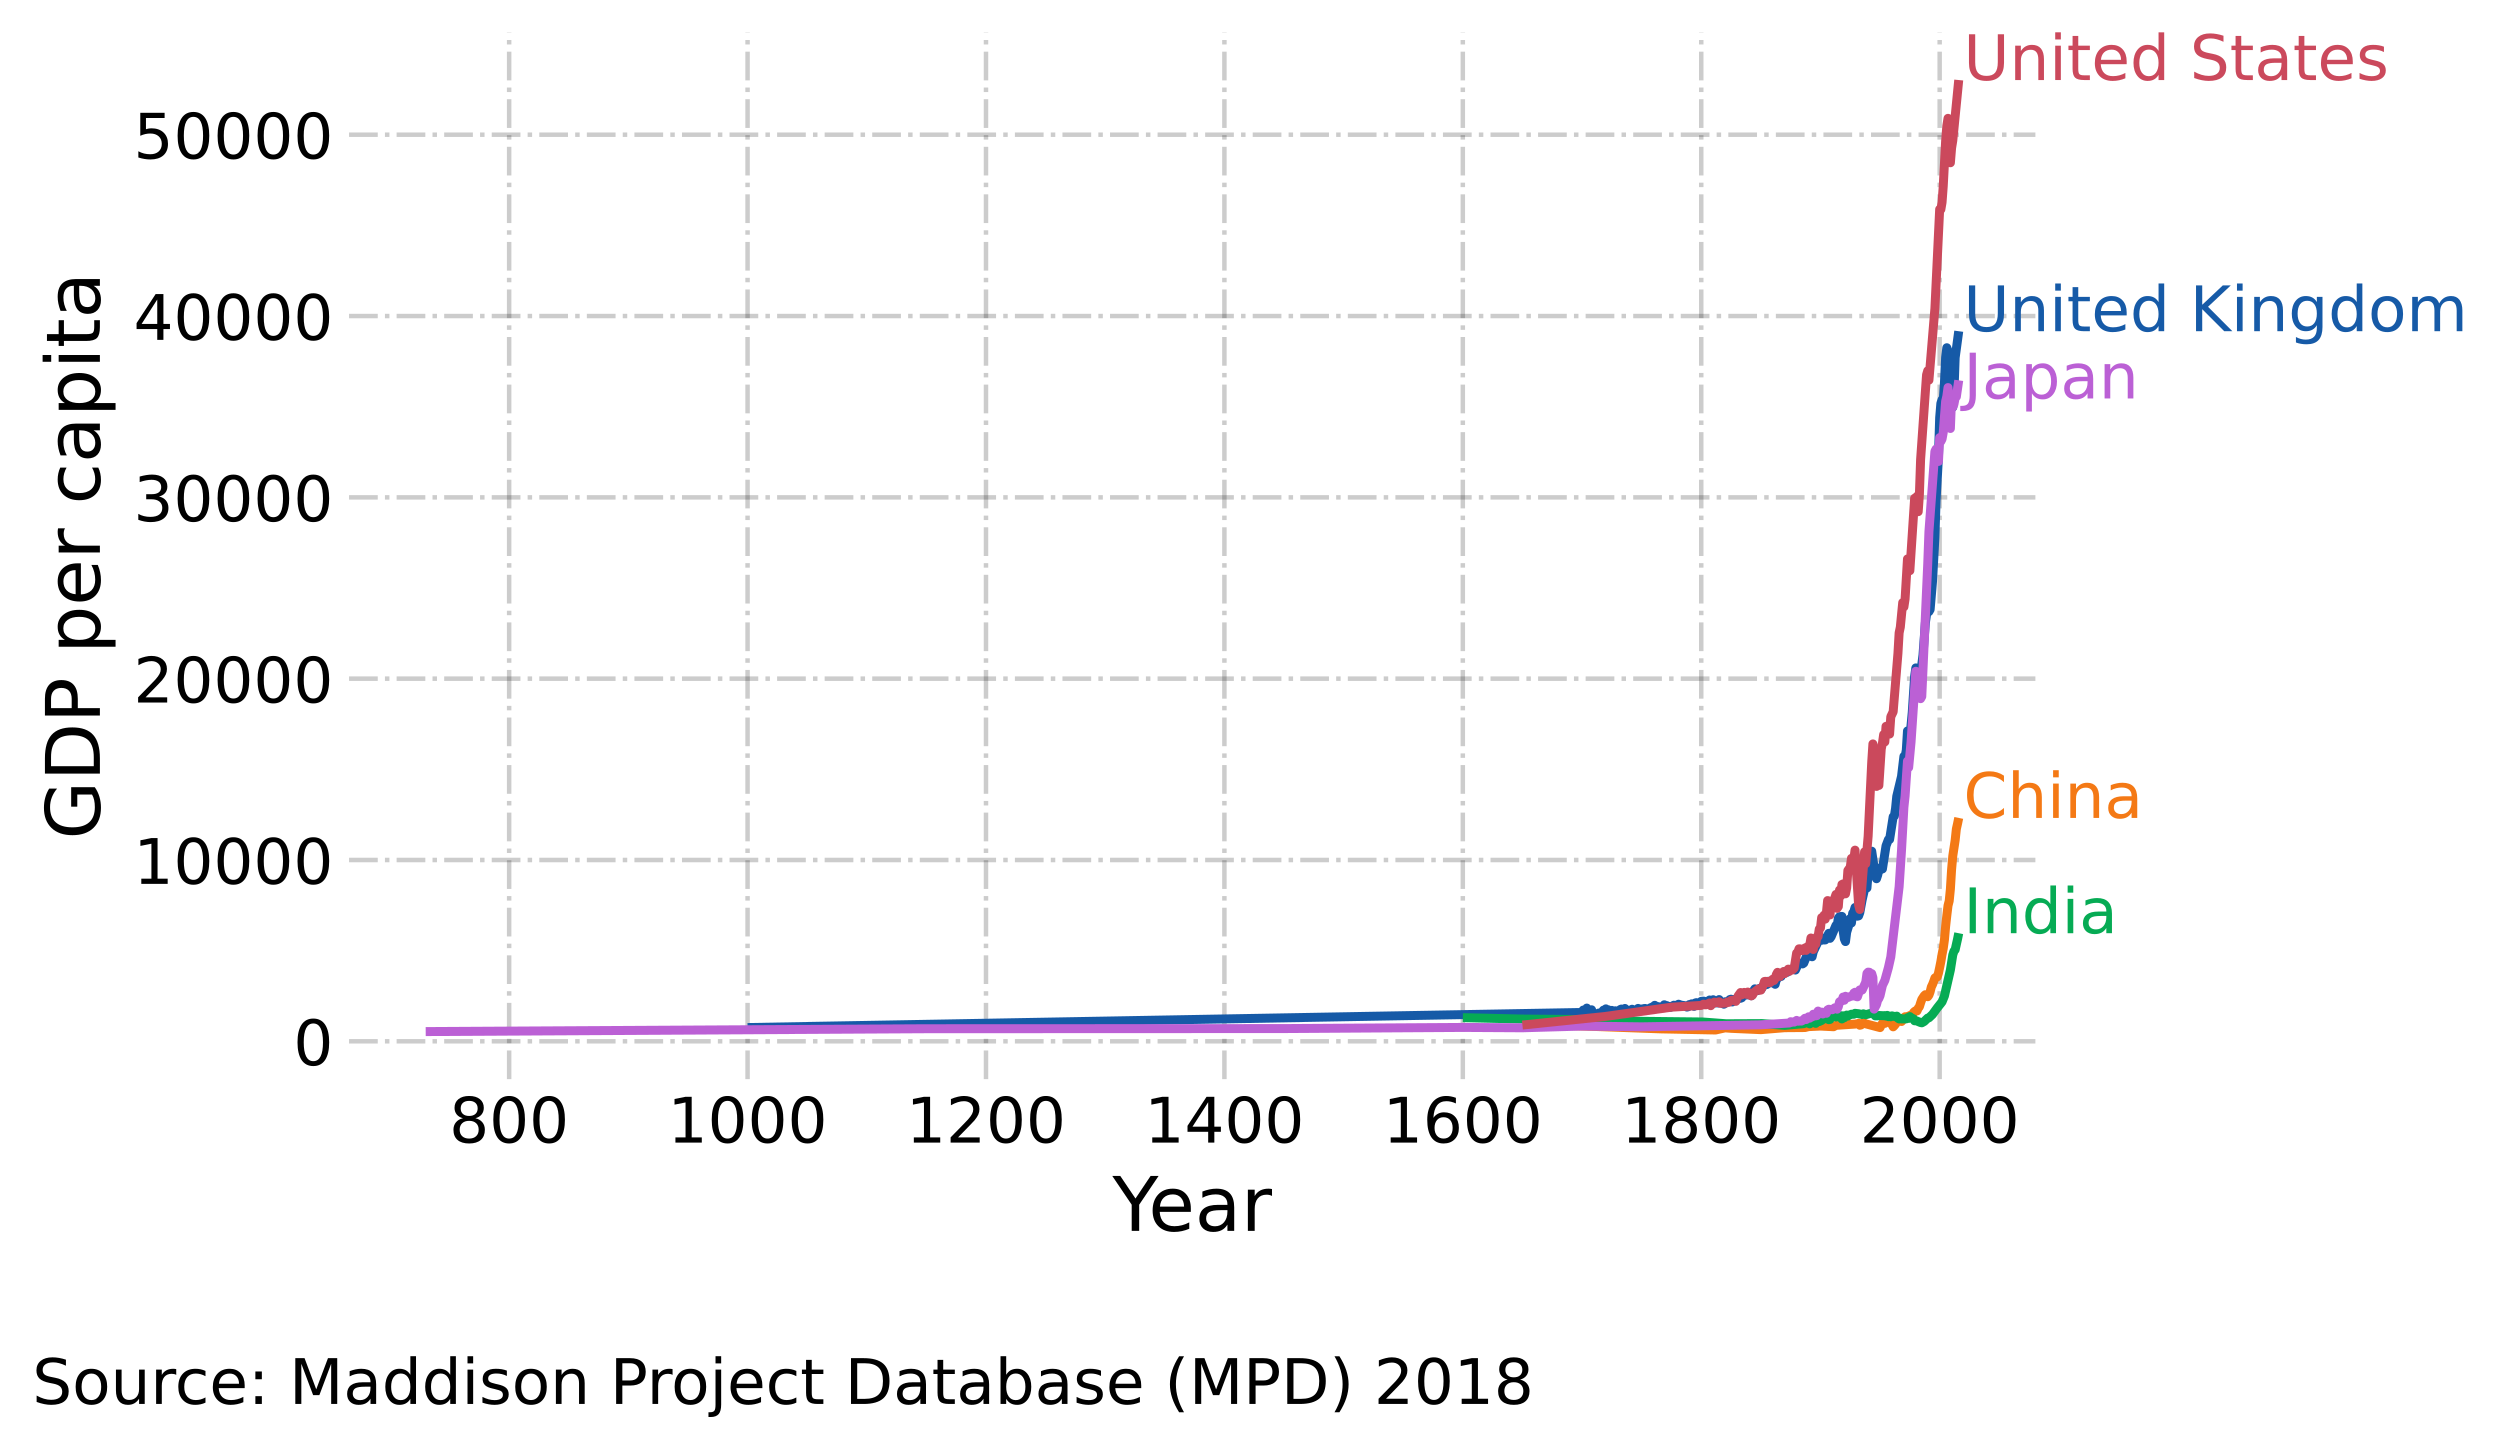 <?xml version="1.0" encoding="utf-8" standalone="no"?>
<!DOCTYPE svg PUBLIC "-//W3C//DTD SVG 1.1//EN"
  "http://www.w3.org/Graphics/SVG/1.1/DTD/svg11.dtd">
<!-- Created with matplotlib (https://matplotlib.org/) -->
<svg height="323.016pt" version="1.1" viewBox="0 0 557.182 323.016" width="557.182pt" xmlns="http://www.w3.org/2000/svg" xmlns:xlink="http://www.w3.org/1999/xlink">
 <defs>
  <style type="text/css">
*{stroke-linecap:butt;stroke-linejoin:round;}
  </style>
 </defs>
 <g id="figure_1">
  <g id="patch_1">
   <path d="M 0 323.016 
L 557.182 323.016 
L 557.182 0 
L 0 0 
z
" style="fill:#ffffff;"/>
  </g>
  <g id="axes_1">
   <g id="patch_2">
    <path d="M 77.793 240.514 
L 453.633 240.514 
L 453.633 7.234 
L 77.793 7.234 
z
" style="fill:#ffffff;"/>
   </g>
   <g id="matplotlib.axis_1">
    <g id="xtick_1">
     <g id="line2d_1">
      <path clip-path="url(#p74c7ba5d70)" d="M 113.475 240.514 
L 113.475 7.234 
" style="fill:none;stroke:#000000;stroke-dasharray:6.4,1.6,1,1.6;stroke-dashoffset:0;stroke-opacity:0.2;"/>
     </g>
     <g id="line2d_2"/>
     <g id="text_1">
      <!-- 800 -->
      <defs>
       <path d="M 31.781 34.625 
Q 24.75 34.625 20.719 30.859 
Q 16.703 27.094 16.703 20.516 
Q 16.703 13.922 20.719 10.156 
Q 24.75 6.391 31.781 6.391 
Q 38.812 6.391 42.859 10.172 
Q 46.922 13.969 46.922 20.516 
Q 46.922 27.094 42.891 30.859 
Q 38.875 34.625 31.781 34.625 
z
M 21.922 38.812 
Q 15.578 40.375 12.031 44.719 
Q 8.5 49.078 8.5 55.328 
Q 8.5 64.062 14.719 69.141 
Q 20.953 74.219 31.781 74.219 
Q 42.672 74.219 48.875 69.141 
Q 55.078 64.062 55.078 55.328 
Q 55.078 49.078 51.531 44.719 
Q 48 40.375 41.703 38.812 
Q 48.828 37.156 52.797 32.312 
Q 56.781 27.484 56.781 20.516 
Q 56.781 9.906 50.312 4.234 
Q 43.844 -1.422 31.781 -1.422 
Q 19.734 -1.422 13.25 4.234 
Q 6.781 9.906 6.781 20.516 
Q 6.781 27.484 10.781 32.312 
Q 14.797 37.156 21.922 38.812 
z
M 18.312 54.391 
Q 18.312 48.734 21.844 45.562 
Q 25.391 42.391 31.781 42.391 
Q 38.141 42.391 41.719 45.562 
Q 45.312 48.734 45.312 54.391 
Q 45.312 60.062 41.719 63.234 
Q 38.141 66.406 31.781 66.406 
Q 25.391 66.406 21.844 63.234 
Q 18.312 60.062 18.312 54.391 
z
" id="DejaVuSans-56"/>
       <path d="M 31.781 66.406 
Q 24.172 66.406 20.328 58.906 
Q 16.5 51.422 16.5 36.375 
Q 16.5 21.391 20.328 13.891 
Q 24.172 6.391 31.781 6.391 
Q 39.453 6.391 43.281 13.891 
Q 47.125 21.391 47.125 36.375 
Q 47.125 51.422 43.281 58.906 
Q 39.453 66.406 31.781 66.406 
z
M 31.781 74.219 
Q 44.047 74.219 50.516 64.516 
Q 56.984 54.828 56.984 36.375 
Q 56.984 17.969 50.516 8.266 
Q 44.047 -1.422 31.781 -1.422 
Q 19.531 -1.422 13.062 8.266 
Q 6.594 17.969 6.594 36.375 
Q 6.594 54.828 13.062 64.516 
Q 19.531 74.219 31.781 74.219 
z
" id="DejaVuSans-48"/>
      </defs>
      <g transform="translate(100.113 254.652)scale(0.14 -0.14)">
       <use xlink:href="#DejaVuSans-56"/>
       <use x="63.623" xlink:href="#DejaVuSans-48"/>
       <use x="127.246" xlink:href="#DejaVuSans-48"/>
      </g>
     </g>
    </g>
    <g id="xtick_2">
     <g id="line2d_3">
      <path clip-path="url(#p74c7ba5d70)" d="M 166.612 240.514 
L 166.612 7.234 
" style="fill:none;stroke:#000000;stroke-dasharray:6.4,1.6,1,1.6;stroke-dashoffset:0;stroke-opacity:0.2;"/>
     </g>
     <g id="line2d_4"/>
     <g id="text_2">
      <!-- 1000 -->
      <defs>
       <path d="M 12.406 8.297 
L 28.516 8.297 
L 28.516 63.922 
L 10.984 60.406 
L 10.984 69.391 
L 28.422 72.906 
L 38.281 72.906 
L 38.281 8.297 
L 54.391 8.297 
L 54.391 0 
L 12.406 0 
z
" id="DejaVuSans-49"/>
      </defs>
      <g transform="translate(148.797 254.652)scale(0.14 -0.14)">
       <use xlink:href="#DejaVuSans-49"/>
       <use x="63.623" xlink:href="#DejaVuSans-48"/>
       <use x="127.246" xlink:href="#DejaVuSans-48"/>
       <use x="190.869" xlink:href="#DejaVuSans-48"/>
      </g>
     </g>
    </g>
    <g id="xtick_3">
     <g id="line2d_5">
      <path clip-path="url(#p74c7ba5d70)" d="M 219.749 240.514 
L 219.749 7.234 
" style="fill:none;stroke:#000000;stroke-dasharray:6.4,1.6,1,1.6;stroke-dashoffset:0;stroke-opacity:0.2;"/>
     </g>
     <g id="line2d_6"/>
     <g id="text_3">
      <!-- 1200 -->
      <defs>
       <path d="M 19.188 8.297 
L 53.609 8.297 
L 53.609 0 
L 7.328 0 
L 7.328 8.297 
Q 12.938 14.109 22.625 23.891 
Q 32.328 33.688 34.812 36.531 
Q 39.547 41.844 41.422 45.531 
Q 43.312 49.219 43.312 52.781 
Q 43.312 58.594 39.234 62.25 
Q 35.156 65.922 28.609 65.922 
Q 23.969 65.922 18.812 64.312 
Q 13.672 62.703 7.812 59.422 
L 7.812 69.391 
Q 13.766 71.781 18.938 73 
Q 24.125 74.219 28.422 74.219 
Q 39.75 74.219 46.484 68.547 
Q 53.219 62.891 53.219 53.422 
Q 53.219 48.922 51.531 44.891 
Q 49.859 40.875 45.406 35.406 
Q 44.188 33.984 37.641 27.219 
Q 31.109 20.453 19.188 8.297 
z
" id="DejaVuSans-50"/>
      </defs>
      <g transform="translate(201.934 254.652)scale(0.14 -0.14)">
       <use xlink:href="#DejaVuSans-49"/>
       <use x="63.623" xlink:href="#DejaVuSans-50"/>
       <use x="127.246" xlink:href="#DejaVuSans-48"/>
       <use x="190.869" xlink:href="#DejaVuSans-48"/>
      </g>
     </g>
    </g>
    <g id="xtick_4">
     <g id="line2d_7">
      <path clip-path="url(#p74c7ba5d70)" d="M 272.886 240.514 
L 272.886 7.234 
" style="fill:none;stroke:#000000;stroke-dasharray:6.4,1.6,1,1.6;stroke-dashoffset:0;stroke-opacity:0.2;"/>
     </g>
     <g id="line2d_8"/>
     <g id="text_4">
      <!-- 1400 -->
      <defs>
       <path d="M 37.797 64.312 
L 12.891 25.391 
L 37.797 25.391 
z
M 35.203 72.906 
L 47.609 72.906 
L 47.609 25.391 
L 58.016 25.391 
L 58.016 17.188 
L 47.609 17.188 
L 47.609 0 
L 37.797 0 
L 37.797 17.188 
L 4.891 17.188 
L 4.891 26.703 
z
" id="DejaVuSans-52"/>
      </defs>
      <g transform="translate(255.071 254.652)scale(0.14 -0.14)">
       <use xlink:href="#DejaVuSans-49"/>
       <use x="63.623" xlink:href="#DejaVuSans-52"/>
       <use x="127.246" xlink:href="#DejaVuSans-48"/>
       <use x="190.869" xlink:href="#DejaVuSans-48"/>
      </g>
     </g>
    </g>
    <g id="xtick_5">
     <g id="line2d_9">
      <path clip-path="url(#p74c7ba5d70)" d="M 326.024 240.514 
L 326.024 7.234 
" style="fill:none;stroke:#000000;stroke-dasharray:6.4,1.6,1,1.6;stroke-dashoffset:0;stroke-opacity:0.2;"/>
     </g>
     <g id="line2d_10"/>
     <g id="text_5">
      <!-- 1600 -->
      <defs>
       <path d="M 33.016 40.375 
Q 26.375 40.375 22.484 35.828 
Q 18.609 31.297 18.609 23.391 
Q 18.609 15.531 22.484 10.953 
Q 26.375 6.391 33.016 6.391 
Q 39.656 6.391 43.531 10.953 
Q 47.406 15.531 47.406 23.391 
Q 47.406 31.297 43.531 35.828 
Q 39.656 40.375 33.016 40.375 
z
M 52.594 71.297 
L 52.594 62.312 
Q 48.875 64.062 45.094 64.984 
Q 41.312 65.922 37.594 65.922 
Q 27.828 65.922 22.672 59.328 
Q 17.531 52.734 16.797 39.406 
Q 19.672 43.656 24.016 45.922 
Q 28.375 48.188 33.594 48.188 
Q 44.578 48.188 50.953 41.516 
Q 57.328 34.859 57.328 23.391 
Q 57.328 12.156 50.688 5.359 
Q 44.047 -1.422 33.016 -1.422 
Q 20.359 -1.422 13.672 8.266 
Q 6.984 17.969 6.984 36.375 
Q 6.984 53.656 15.188 63.938 
Q 23.391 74.219 37.203 74.219 
Q 40.922 74.219 44.703 73.484 
Q 48.484 72.75 52.594 71.297 
z
" id="DejaVuSans-54"/>
      </defs>
      <g transform="translate(308.209 254.652)scale(0.14 -0.14)">
       <use xlink:href="#DejaVuSans-49"/>
       <use x="63.623" xlink:href="#DejaVuSans-54"/>
       <use x="127.246" xlink:href="#DejaVuSans-48"/>
       <use x="190.869" xlink:href="#DejaVuSans-48"/>
      </g>
     </g>
    </g>
    <g id="xtick_6">
     <g id="line2d_11">
      <path clip-path="url(#p74c7ba5d70)" d="M 379.161 240.514 
L 379.161 7.234 
" style="fill:none;stroke:#000000;stroke-dasharray:6.4,1.6,1,1.6;stroke-dashoffset:0;stroke-opacity:0.2;"/>
     </g>
     <g id="line2d_12"/>
     <g id="text_6">
      <!-- 1800 -->
      <g transform="translate(361.346 254.652)scale(0.14 -0.14)">
       <use xlink:href="#DejaVuSans-49"/>
       <use x="63.623" xlink:href="#DejaVuSans-56"/>
       <use x="127.246" xlink:href="#DejaVuSans-48"/>
       <use x="190.869" xlink:href="#DejaVuSans-48"/>
      </g>
     </g>
    </g>
    <g id="xtick_7">
     <g id="line2d_13">
      <path clip-path="url(#p74c7ba5d70)" d="M 432.298 240.514 
L 432.298 7.234 
" style="fill:none;stroke:#000000;stroke-dasharray:6.4,1.6,1,1.6;stroke-dashoffset:0;stroke-opacity:0.2;"/>
     </g>
     <g id="line2d_14"/>
     <g id="text_7">
      <!-- 2000 -->
      <g transform="translate(414.483 254.652)scale(0.14 -0.14)">
       <use xlink:href="#DejaVuSans-50"/>
       <use x="63.623" xlink:href="#DejaVuSans-48"/>
       <use x="127.246" xlink:href="#DejaVuSans-48"/>
       <use x="190.869" xlink:href="#DejaVuSans-48"/>
      </g>
     </g>
    </g>
    <g id="text_8">
     <!-- Year -->
     <defs>
      <path d="M -0.203 72.906 
L 10.406 72.906 
L 30.609 42.922 
L 50.688 72.906 
L 61.281 72.906 
L 35.5 34.719 
L 35.5 0 
L 25.594 0 
L 25.594 34.719 
z
" id="DejaVuSans-89"/>
      <path d="M 56.203 29.594 
L 56.203 25.203 
L 14.891 25.203 
Q 15.484 15.922 20.484 11.062 
Q 25.484 6.203 34.422 6.203 
Q 39.594 6.203 44.453 7.469 
Q 49.312 8.734 54.109 11.281 
L 54.109 2.781 
Q 49.266 0.734 44.188 -0.344 
Q 39.109 -1.422 33.891 -1.422 
Q 20.797 -1.422 13.156 6.188 
Q 5.516 13.812 5.516 26.812 
Q 5.516 40.234 12.766 48.109 
Q 20.016 56 32.328 56 
Q 43.359 56 49.781 48.891 
Q 56.203 41.797 56.203 29.594 
z
M 47.219 32.234 
Q 47.125 39.594 43.094 43.984 
Q 39.062 48.391 32.422 48.391 
Q 24.906 48.391 20.391 44.141 
Q 15.875 39.891 15.188 32.172 
z
" id="DejaVuSans-101"/>
      <path d="M 34.281 27.484 
Q 23.391 27.484 19.188 25 
Q 14.984 22.516 14.984 16.5 
Q 14.984 11.719 18.141 8.906 
Q 21.297 6.109 26.703 6.109 
Q 34.188 6.109 38.703 11.406 
Q 43.219 16.703 43.219 25.484 
L 43.219 27.484 
z
M 52.203 31.203 
L 52.203 0 
L 43.219 0 
L 43.219 8.297 
Q 40.141 3.328 35.547 0.953 
Q 30.953 -1.422 24.312 -1.422 
Q 15.922 -1.422 10.953 3.297 
Q 6 8.016 6 15.922 
Q 6 25.141 12.172 29.828 
Q 18.359 34.516 30.609 34.516 
L 43.219 34.516 
L 43.219 35.406 
Q 43.219 41.609 39.141 45 
Q 35.062 48.391 27.688 48.391 
Q 23 48.391 18.547 47.266 
Q 14.109 46.141 10.016 43.891 
L 10.016 52.203 
Q 14.938 54.109 19.578 55.047 
Q 24.219 56 28.609 56 
Q 40.484 56 46.344 49.844 
Q 52.203 43.703 52.203 31.203 
z
" id="DejaVuSans-97"/>
      <path d="M 41.109 46.297 
Q 39.594 47.172 37.812 47.578 
Q 36.031 48 33.891 48 
Q 26.266 48 22.188 43.047 
Q 18.109 38.094 18.109 28.812 
L 18.109 0 
L 9.078 0 
L 9.078 54.688 
L 18.109 54.688 
L 18.109 46.188 
Q 20.953 51.172 25.484 53.578 
Q 30.031 56 36.531 56 
Q 37.453 56 38.578 55.875 
Q 39.703 55.766 41.062 55.516 
z
" id="DejaVuSans-114"/>
     </defs>
     <g transform="translate(247.926 274.329)scale(0.168 -0.168)">
      <use xlink:href="#DejaVuSans-89"/>
      <use x="47.834" xlink:href="#DejaVuSans-101"/>
      <use x="109.357" xlink:href="#DejaVuSans-97"/>
      <use x="170.637" xlink:href="#DejaVuSans-114"/>
     </g>
    </g>
   </g>
   <g id="matplotlib.axis_2">
    <g id="ytick_1">
     <g id="line2d_15">
      <path clip-path="url(#p74c7ba5d70)" d="M 77.793 232.081 
L 453.633 232.081 
" style="fill:none;stroke:#000000;stroke-dasharray:6.4,1.6,1,1.6;stroke-dashoffset:0;stroke-opacity:0.2;"/>
     </g>
     <g id="line2d_16"/>
     <g id="text_9">
      <!-- 0 -->
      <g transform="translate(65.385 237.4)scale(0.14 -0.14)">
       <use xlink:href="#DejaVuSans-48"/>
      </g>
     </g>
    </g>
    <g id="ytick_2">
     <g id="line2d_17">
      <path clip-path="url(#p74c7ba5d70)" d="M 77.793 191.669 
L 453.633 191.669 
" style="fill:none;stroke:#000000;stroke-dasharray:6.4,1.6,1,1.6;stroke-dashoffset:0;stroke-opacity:0.2;"/>
     </g>
     <g id="line2d_18"/>
     <g id="text_10">
      <!-- 10000 -->
      <g transform="translate(29.755 196.988)scale(0.14 -0.14)">
       <use xlink:href="#DejaVuSans-49"/>
       <use x="63.623" xlink:href="#DejaVuSans-48"/>
       <use x="127.246" xlink:href="#DejaVuSans-48"/>
       <use x="190.869" xlink:href="#DejaVuSans-48"/>
       <use x="254.492" xlink:href="#DejaVuSans-48"/>
      </g>
     </g>
    </g>
    <g id="ytick_3">
     <g id="line2d_19">
      <path clip-path="url(#p74c7ba5d70)" d="M 77.793 151.257 
L 453.633 151.257 
" style="fill:none;stroke:#000000;stroke-dasharray:6.4,1.6,1,1.6;stroke-dashoffset:0;stroke-opacity:0.2;"/>
     </g>
     <g id="line2d_20"/>
     <g id="text_11">
      <!-- 20000 -->
      <g transform="translate(29.755 156.576)scale(0.14 -0.14)">
       <use xlink:href="#DejaVuSans-50"/>
       <use x="63.623" xlink:href="#DejaVuSans-48"/>
       <use x="127.246" xlink:href="#DejaVuSans-48"/>
       <use x="190.869" xlink:href="#DejaVuSans-48"/>
       <use x="254.492" xlink:href="#DejaVuSans-48"/>
      </g>
     </g>
    </g>
    <g id="ytick_4">
     <g id="line2d_21">
      <path clip-path="url(#p74c7ba5d70)" d="M 77.793 110.845 
L 453.633 110.845 
" style="fill:none;stroke:#000000;stroke-dasharray:6.4,1.6,1,1.6;stroke-dashoffset:0;stroke-opacity:0.2;"/>
     </g>
     <g id="line2d_22"/>
     <g id="text_12">
      <!-- 30000 -->
      <defs>
       <path d="M 40.578 39.312 
Q 47.656 37.797 51.625 33 
Q 55.609 28.219 55.609 21.188 
Q 55.609 10.406 48.188 4.484 
Q 40.766 -1.422 27.094 -1.422 
Q 22.516 -1.422 17.656 -0.516 
Q 12.797 0.391 7.625 2.203 
L 7.625 11.719 
Q 11.719 9.328 16.594 8.109 
Q 21.484 6.891 26.812 6.891 
Q 36.078 6.891 40.938 10.547 
Q 45.797 14.203 45.797 21.188 
Q 45.797 27.641 41.281 31.266 
Q 36.766 34.906 28.719 34.906 
L 20.219 34.906 
L 20.219 43.016 
L 29.109 43.016 
Q 36.375 43.016 40.234 45.922 
Q 44.094 48.828 44.094 54.297 
Q 44.094 59.906 40.109 62.906 
Q 36.141 65.922 28.719 65.922 
Q 24.656 65.922 20.016 65.031 
Q 15.375 64.156 9.812 62.312 
L 9.812 71.094 
Q 15.438 72.656 20.344 73.438 
Q 25.25 74.219 29.594 74.219 
Q 40.828 74.219 47.359 69.109 
Q 53.906 64.016 53.906 55.328 
Q 53.906 49.266 50.438 45.094 
Q 46.969 40.922 40.578 39.312 
z
" id="DejaVuSans-51"/>
      </defs>
      <g transform="translate(29.755 116.164)scale(0.14 -0.14)">
       <use xlink:href="#DejaVuSans-51"/>
       <use x="63.623" xlink:href="#DejaVuSans-48"/>
       <use x="127.246" xlink:href="#DejaVuSans-48"/>
       <use x="190.869" xlink:href="#DejaVuSans-48"/>
       <use x="254.492" xlink:href="#DejaVuSans-48"/>
      </g>
     </g>
    </g>
    <g id="ytick_5">
     <g id="line2d_23">
      <path clip-path="url(#p74c7ba5d70)" d="M 77.793 70.434 
L 453.633 70.434 
" style="fill:none;stroke:#000000;stroke-dasharray:6.4,1.6,1,1.6;stroke-dashoffset:0;stroke-opacity:0.2;"/>
     </g>
     <g id="line2d_24"/>
     <g id="text_13">
      <!-- 40000 -->
      <g transform="translate(29.755 75.753)scale(0.14 -0.14)">
       <use xlink:href="#DejaVuSans-52"/>
       <use x="63.623" xlink:href="#DejaVuSans-48"/>
       <use x="127.246" xlink:href="#DejaVuSans-48"/>
       <use x="190.869" xlink:href="#DejaVuSans-48"/>
       <use x="254.492" xlink:href="#DejaVuSans-48"/>
      </g>
     </g>
    </g>
    <g id="ytick_6">
     <g id="line2d_25">
      <path clip-path="url(#p74c7ba5d70)" d="M 77.793 30.022 
L 453.633 30.022 
" style="fill:none;stroke:#000000;stroke-dasharray:6.4,1.6,1,1.6;stroke-dashoffset:0;stroke-opacity:0.2;"/>
     </g>
     <g id="line2d_26"/>
     <g id="text_14">
      <!-- 50000 -->
      <defs>
       <path d="M 10.797 72.906 
L 49.516 72.906 
L 49.516 64.594 
L 19.828 64.594 
L 19.828 46.734 
Q 21.969 47.469 24.109 47.828 
Q 26.266 48.188 28.422 48.188 
Q 40.625 48.188 47.75 41.5 
Q 54.891 34.812 54.891 23.391 
Q 54.891 11.625 47.562 5.094 
Q 40.234 -1.422 26.906 -1.422 
Q 22.312 -1.422 17.547 -0.641 
Q 12.797 0.141 7.719 1.703 
L 7.719 11.625 
Q 12.109 9.234 16.797 8.062 
Q 21.484 6.891 26.703 6.891 
Q 35.156 6.891 40.078 11.328 
Q 45.016 15.766 45.016 23.391 
Q 45.016 31 40.078 35.438 
Q 35.156 39.891 26.703 39.891 
Q 22.75 39.891 18.812 39.016 
Q 14.891 38.141 10.797 36.281 
z
" id="DejaVuSans-53"/>
      </defs>
      <g transform="translate(29.755 35.341)scale(0.14 -0.14)">
       <use xlink:href="#DejaVuSans-53"/>
       <use x="63.623" xlink:href="#DejaVuSans-48"/>
       <use x="127.246" xlink:href="#DejaVuSans-48"/>
       <use x="190.869" xlink:href="#DejaVuSans-48"/>
       <use x="254.492" xlink:href="#DejaVuSans-48"/>
      </g>
     </g>
    </g>
    <g id="text_15">
     <!-- GDP per capita -->
     <defs>
      <path d="M 59.516 10.406 
L 59.516 29.984 
L 43.406 29.984 
L 43.406 38.094 
L 69.281 38.094 
L 69.281 6.781 
Q 63.578 2.734 56.688 0.656 
Q 49.812 -1.422 42 -1.422 
Q 24.906 -1.422 15.25 8.562 
Q 5.609 18.562 5.609 36.375 
Q 5.609 54.25 15.25 64.234 
Q 24.906 74.219 42 74.219 
Q 49.125 74.219 55.547 72.453 
Q 61.969 70.703 67.391 67.281 
L 67.391 56.781 
Q 61.922 61.422 55.766 63.766 
Q 49.609 66.109 42.828 66.109 
Q 29.438 66.109 22.719 58.641 
Q 16.016 51.172 16.016 36.375 
Q 16.016 21.625 22.719 14.156 
Q 29.438 6.688 42.828 6.688 
Q 48.047 6.688 52.141 7.594 
Q 56.25 8.5 59.516 10.406 
z
" id="DejaVuSans-71"/>
      <path d="M 19.672 64.797 
L 19.672 8.109 
L 31.594 8.109 
Q 46.688 8.109 53.688 14.938 
Q 60.688 21.781 60.688 36.531 
Q 60.688 51.172 53.688 57.984 
Q 46.688 64.797 31.594 64.797 
z
M 9.812 72.906 
L 30.078 72.906 
Q 51.266 72.906 61.172 64.094 
Q 71.094 55.281 71.094 36.531 
Q 71.094 17.672 61.125 8.828 
Q 51.172 0 30.078 0 
L 9.812 0 
z
" id="DejaVuSans-68"/>
      <path d="M 19.672 64.797 
L 19.672 37.406 
L 32.078 37.406 
Q 38.969 37.406 42.719 40.969 
Q 46.484 44.531 46.484 51.125 
Q 46.484 57.672 42.719 61.234 
Q 38.969 64.797 32.078 64.797 
z
M 9.812 72.906 
L 32.078 72.906 
Q 44.344 72.906 50.609 67.359 
Q 56.891 61.812 56.891 51.125 
Q 56.891 40.328 50.609 34.812 
Q 44.344 29.297 32.078 29.297 
L 19.672 29.297 
L 19.672 0 
L 9.812 0 
z
" id="DejaVuSans-80"/>
      <path id="DejaVuSans-32"/>
      <path d="M 18.109 8.203 
L 18.109 -20.797 
L 9.078 -20.797 
L 9.078 54.688 
L 18.109 54.688 
L 18.109 46.391 
Q 20.953 51.266 25.266 53.625 
Q 29.594 56 35.594 56 
Q 45.562 56 51.781 48.094 
Q 58.016 40.188 58.016 27.297 
Q 58.016 14.406 51.781 6.484 
Q 45.562 -1.422 35.594 -1.422 
Q 29.594 -1.422 25.266 0.953 
Q 20.953 3.328 18.109 8.203 
z
M 48.688 27.297 
Q 48.688 37.203 44.609 42.844 
Q 40.531 48.484 33.406 48.484 
Q 26.266 48.484 22.188 42.844 
Q 18.109 37.203 18.109 27.297 
Q 18.109 17.391 22.188 11.75 
Q 26.266 6.109 33.406 6.109 
Q 40.531 6.109 44.609 11.75 
Q 48.688 17.391 48.688 27.297 
z
" id="DejaVuSans-112"/>
      <path d="M 48.781 52.594 
L 48.781 44.188 
Q 44.969 46.297 41.141 47.344 
Q 37.312 48.391 33.406 48.391 
Q 24.656 48.391 19.812 42.844 
Q 14.984 37.312 14.984 27.297 
Q 14.984 17.281 19.812 11.734 
Q 24.656 6.203 33.406 6.203 
Q 37.312 6.203 41.141 7.25 
Q 44.969 8.297 48.781 10.406 
L 48.781 2.094 
Q 45.016 0.344 40.984 -0.531 
Q 36.969 -1.422 32.422 -1.422 
Q 20.062 -1.422 12.781 6.344 
Q 5.516 14.109 5.516 27.297 
Q 5.516 40.672 12.859 48.328 
Q 20.219 56 33.016 56 
Q 37.156 56 41.109 55.141 
Q 45.062 54.297 48.781 52.594 
z
" id="DejaVuSans-99"/>
      <path d="M 9.422 54.688 
L 18.406 54.688 
L 18.406 0 
L 9.422 0 
z
M 9.422 75.984 
L 18.406 75.984 
L 18.406 64.594 
L 9.422 64.594 
z
" id="DejaVuSans-105"/>
      <path d="M 18.312 70.219 
L 18.312 54.688 
L 36.812 54.688 
L 36.812 47.703 
L 18.312 47.703 
L 18.312 18.016 
Q 18.312 11.328 20.141 9.422 
Q 21.969 7.516 27.594 7.516 
L 36.812 7.516 
L 36.812 0 
L 27.594 0 
Q 17.188 0 13.234 3.875 
Q 9.281 7.766 9.281 18.016 
L 9.281 47.703 
L 2.688 47.703 
L 2.688 54.688 
L 9.281 54.688 
L 9.281 70.219 
z
" id="DejaVuSans-116"/>
     </defs>
     <g transform="translate(22.262 187.083)rotate(-90)scale(0.168 -0.168)">
      <use xlink:href="#DejaVuSans-71"/>
      <use x="77.49" xlink:href="#DejaVuSans-68"/>
      <use x="154.492" xlink:href="#DejaVuSans-80"/>
      <use x="214.795" xlink:href="#DejaVuSans-32"/>
      <use x="246.582" xlink:href="#DejaVuSans-112"/>
      <use x="310.059" xlink:href="#DejaVuSans-101"/>
      <use x="371.582" xlink:href="#DejaVuSans-114"/>
      <use x="412.695" xlink:href="#DejaVuSans-32"/>
      <use x="444.482" xlink:href="#DejaVuSans-99"/>
      <use x="499.463" xlink:href="#DejaVuSans-97"/>
      <use x="560.742" xlink:href="#DejaVuSans-112"/>
      <use x="624.219" xlink:href="#DejaVuSans-105"/>
      <use x="652.002" xlink:href="#DejaVuSans-116"/>
      <use x="691.211" xlink:href="#DejaVuSans-97"/>
     </g>
    </g>
   </g>
   <g id="line2d_27">
    <path clip-path="url(#p74c7ba5d70)" d="M 342.231 228.282 
L 370.128 229.308 
L 382.349 229.559 
L 384.475 229.086 
L 385.803 229.187 
L 392.445 229.482 
L 397.759 229.046 
L 402.276 229.009 
L 403.073 228.807 
L 405.73 228.686 
L 408.652 228.832 
L 408.918 228.678 
L 409.184 228.52 
L 413.435 228.242 
L 413.7 228.193 
L 413.966 228.169 
L 414.232 228.064 
L 414.497 228.5 
L 414.763 228.436 
L 415.029 228.149 
L 415.294 227.926 
L 415.56 228.052 
L 415.826 228.181 
L 419.014 229.021 
L 419.28 228.448 
L 419.545 228.084 
L 419.811 227.643 
L 420.077 228.084 
L 420.342 227.789 
L 420.608 227.631 
L 420.874 227.623 
L 421.139 227.744 
L 421.405 228.088 
L 421.671 228.351 
L 421.936 228.852 
L 422.202 228.581 
L 422.468 228.242 
L 422.734 227.837 
L 422.999 227.498 
L 423.265 227.445 
L 423.531 227.429 
L 423.796 227.664 
L 424.062 227.344 
L 424.328 226.863 
L 424.593 226.605 
L 424.859 226.799 
L 425.125 226.536 
L 425.39 226.512 
L 425.656 226.322 
L 425.922 226.488 
L 426.187 226.37 
L 426.453 225.683 
L 426.719 225.421 
L 426.985 225.251 
L 427.25 225.312 
L 427.516 224.701 
L 427.782 224.374 
L 428.047 223.513 
L 428.313 222.746 
L 428.579 222.345 
L 428.844 221.937 
L 429.11 221.691 
L 429.376 221.941 
L 429.641 222.139 
L 429.907 221.776 
L 430.173 221.044 
L 430.438 219.969 
L 430.704 219.412 
L 430.97 218.737 
L 431.236 217.961 
L 431.501 217.775 
L 431.767 217.718 
L 432.033 216.866 
L 432.298 215.629 
L 432.564 214.299 
L 432.83 212.711 
L 433.095 211.382 
L 433.361 209.47 
L 433.627 206.468 
L 433.892 204.047 
L 434.158 201.845 
L 434.424 200.798 
L 434.689 198.159 
L 434.955 193.791 
L 435.221 190.776 
L 435.486 189.026 
L 435.752 187.272 
L 436.018 184.767 
L 436.284 183.578 
L 436.549 182.293 
" style="fill:none;stroke:#f47915;stroke-width:2;"/>
   </g>
   <g id="line2d_28">
    <path clip-path="url(#p74c7ba5d70)" d="M 166.612 229.013 
L 352.592 225.651 
L 352.858 225.118 
L 353.124 225.344 
L 353.389 225.833 
L 353.655 224.677 
L 353.921 225.069 
L 354.186 226.164 
L 354.718 225.053 
L 355.249 226.573 
L 355.515 226.071 
L 355.781 226.063 
L 356.046 226.334 
L 356.312 225.78 
L 356.578 225.962 
L 357.109 225.461 
L 357.375 225.134 
L 357.64 225.304 
L 357.906 224.847 
L 358.172 225.122 
L 358.437 225.053 
L 358.969 225.34 
L 359.234 225.19 
L 359.5 225.457 
L 359.766 225.538 
L 360.032 225.271 
L 360.297 225.546 
L 360.563 225.316 
L 360.829 225.417 
L 361.094 225.005 
L 361.36 224.887 
L 361.626 224.984 
L 361.891 225.215 
L 362.157 224.762 
L 362.423 225.199 
L 362.688 225.102 
L 363.22 225.344 
L 363.751 224.932 
L 364.283 225.243 
L 364.548 225.211 
L 365.08 224.75 
L 365.611 224.936 
L 365.877 224.879 
L 366.142 225.077 
L 366.408 224.778 
L 366.674 224.766 
L 366.939 225.021 
L 367.205 224.855 
L 367.471 225.033 
L 367.736 224.661 
L 368.534 224.309 
L 368.799 224.055 
L 369.065 224.305 
L 369.596 224.354 
L 369.862 224.475 
L 370.659 224.322 
L 370.925 223.934 
L 371.19 224.212 
L 371.456 224.115 
L 371.722 224.374 
L 371.987 224.297 
L 372.253 224.524 
L 373.05 224.035 
L 373.582 224.269 
L 373.847 223.954 
L 374.113 223.812 
L 374.644 224.014 
L 375.441 224.132 
L 375.973 224.451 
L 376.238 224.382 
L 376.504 223.893 
L 376.77 223.958 
L 377.035 223.728 
L 377.567 224.281 
L 377.833 223.53 
L 378.098 223.465 
L 378.364 223.639 
L 378.63 223.655 
L 378.895 223.534 
L 379.161 223.17 
L 379.692 223.121 
L 380.224 223.542 
L 380.489 223.154 
L 380.755 223.319 
L 381.021 222.875 
L 381.286 223.416 
L 381.552 223.263 
L 381.818 222.81 
L 382.084 223.024 
L 382.349 223.53 
L 382.615 223.206 
L 382.881 223.538 
L 383.146 222.778 
L 383.412 223.416 
L 383.678 223.408 
L 383.943 223.546 
L 384.209 223.808 
L 384.475 223.267 
L 385.006 223.243 
L 385.272 223.125 
L 385.537 222.77 
L 385.803 222.693 
L 386.069 223.311 
L 386.335 222.754 
L 386.866 222.903 
L 387.132 222.616 
L 387.397 222.628 
L 387.663 222.451 
L 387.929 222.487 
L 388.194 222.378 
L 388.46 221.788 
L 388.726 221.586 
L 388.991 221.8 
L 389.257 221.517 
L 389.523 221.735 
L 389.788 221.367 
L 390.32 221.929 
L 390.585 221.553 
L 390.851 220.765 
L 391.117 220.385 
L 391.648 220.794 
L 392.18 220.293 
L 392.445 220.531 
L 393.508 218.991 
L 393.774 219.424 
L 394.039 218.716 
L 394.305 218.7 
L 394.571 219.076 
L 394.836 218.668 
L 395.102 218.523 
L 395.368 218.688 
L 395.634 219.379 
L 395.899 218.312 
L 396.696 217.549 
L 396.962 217.621 
L 397.228 217.056 
L 397.493 217.06 
L 397.759 216.538 
L 398.29 216.704 
L 399.087 216.017 
L 399.885 216.009 
L 400.15 216.195 
L 400.682 215.063 
L 400.947 214.655 
L 401.479 214.651 
L 401.744 214.829 
L 402.01 214.647 
L 402.541 213.33 
L 402.807 212.416 
L 403.338 212.542 
L 403.604 213.119 
L 403.87 213.237 
L 404.136 212.101 
L 405.198 209.866 
L 405.464 209.103 
L 405.995 209.563 
L 406.261 209.119 
L 406.527 209.49 
L 406.792 209.49 
L 407.589 208.011 
L 407.855 209.131 
L 408.121 208.751 
L 409.184 206.245 
L 409.449 206.371 
L 409.715 204.629 
L 409.981 204.294 
L 410.512 204.245 
L 410.778 207.434 
L 411.043 209.224 
L 411.309 209.85 
L 411.575 207.773 
L 412.106 206.035 
L 412.372 204.722 
L 412.637 205.704 
L 412.903 203.546 
L 413.169 203.186 
L 413.435 202.257 
L 413.7 202.576 
L 413.966 204.197 
L 414.232 204.124 
L 414.497 203.4 
L 415.029 200.523 
L 415.56 198.199 
L 415.826 197.908 
L 416.091 197.908 
L 416.623 191.2 
L 417.154 189.709 
L 417.951 195.096 
L 418.217 195.843 
L 418.483 195.043 
L 418.748 193.863 
L 419.014 193.928 
L 419.28 193.289 
L 419.545 193.661 
L 420.342 188.521 
L 420.874 187.115 
L 421.139 187.094 
L 421.936 182.031 
L 422.202 181.865 
L 422.468 180.156 
L 422.734 177.472 
L 423.796 173.039 
L 424.328 168.574 
L 424.593 168.622 
L 424.859 167.208 
L 425.125 162.912 
L 425.39 164.092 
L 425.656 164.411 
L 426.187 158.782 
L 426.719 150.736 
L 426.985 148.861 
L 427.25 151.358 
L 427.516 151.803 
L 428.047 150.166 
L 428.579 145.992 
L 429.11 138.831 
L 429.641 135.084 
L 429.907 136.321 
L 430.173 135.852 
L 430.704 129.625 
L 431.236 119.837 
L 431.501 111.492 
L 432.033 101.773 
L 432.298 93.105 
L 432.564 89.904 
L 432.83 89.088 
L 433.095 89.209 
L 433.361 85.305 
L 433.627 79.631 
L 433.892 77.502 
L 434.158 78.229 
L 434.424 79.902 
L 434.689 87.69 
L 434.955 90.171 
L 435.221 90.757 
L 435.486 87.471 
L 435.752 79.72 
L 436.549 73.82 
L 436.549 73.82 
" style="fill:none;stroke:#165aa7;stroke-width:2;"/>
   </g>
   <g id="line2d_29">
    <path clip-path="url(#p74c7ba5d70)" d="M 326.024 226.807 
L 339.308 227.118 
L 352.592 227.231 
L 365.877 227.623 
L 379.427 227.769 
L 384.74 228.169 
L 392.711 228.128 
L 397.759 228.532 
L 402.01 228.149 
L 402.276 227.959 
L 402.541 227.91 
L 402.807 228.015 
L 403.073 227.813 
L 403.338 228.197 
L 403.604 227.874 
L 404.136 227.676 
L 404.401 227.773 
L 404.667 228.08 
L 404.933 227.336 
L 405.198 227.316 
L 405.464 227.676 
L 405.995 227.425 
L 406.261 227.045 
L 406.792 226.969 
L 407.058 227.07 
L 407.324 226.936 
L 407.589 227.26 
L 407.855 227.199 
L 408.121 226.54 
L 408.918 226.556 
L 409.184 226.665 
L 409.449 226.354 
L 409.715 226.476 
L 409.981 226.294 
L 410.246 226.383 
L 410.512 227.094 
L 410.778 226.387 
L 411.043 226.823 
L 411.575 226.233 
L 411.84 226.459 
L 412.106 226.217 
L 412.372 226.185 
L 412.637 226.039 
L 413.169 226.051 
L 413.435 225.841 
L 414.232 225.934 
L 415.029 226.116 
L 415.294 225.946 
L 415.826 226.156 
L 417.154 225.78 
L 417.686 226.043 
L 417.951 226.407 
L 418.483 226.411 
L 418.748 226.322 
L 419.811 226.379 
L 420.077 226.346 
L 420.342 226.455 
L 420.608 226.302 
L 420.874 226.589 
L 421.139 226.451 
L 421.405 226.613 
L 421.671 226.411 
L 422.468 226.601 
L 422.734 226.467 
L 422.999 226.92 
L 423.265 227.098 
L 423.531 226.94 
L 423.796 227.098 
L 424.859 227.078 
L 425.125 226.823 
L 425.39 226.973 
L 425.656 226.577 
L 425.922 226.811 
L 426.453 227.078 
L 426.719 227.51 
L 426.985 227.462 
L 428.047 227.898 
L 428.313 227.955 
L 428.844 227.66 
L 429.641 226.896 
L 429.907 226.839 
L 430.704 226.084 
L 431.767 224.625 
L 432.83 223.283 
L 433.361 221.97 
L 434.689 216.175 
L 435.221 212.812 
L 435.486 211.98 
L 435.752 211.665 
L 436.284 209.292 
L 436.549 207.991 
L 436.549 207.991 
" style="fill:none;stroke:#06ab54;stroke-width:2;"/>
   </g>
   <g id="line2d_30">
    <path clip-path="url(#p74c7ba5d70)" d="M 94.877 229.911 
L 206.465 229.276 
L 286.171 229.24 
L 326.024 228.985 
L 339.308 229.066 
L 352.592 228.686 
L 365.877 228.852 
L 392.445 228.403 
L 398.822 227.999 
L 399.087 227.708 
L 399.353 227.845 
L 399.619 227.749 
L 399.885 227.797 
L 400.416 227.421 
L 400.682 227.603 
L 401.213 227.563 
L 401.479 227.571 
L 401.744 227.437 
L 402.276 226.944 
L 402.541 227.227 
L 402.807 227.045 
L 403.073 226.621 
L 403.338 226.92 
L 403.604 226.617 
L 403.87 226.637 
L 404.136 226.039 
L 404.401 226.019 
L 404.667 226.407 
L 404.933 226.35 
L 405.198 225.34 
L 405.464 225.91 
L 405.995 225.57 
L 406.261 225.987 
L 406.527 225.643 
L 406.792 225.667 
L 407.058 225.837 
L 407.324 225.081 
L 407.589 224.928 
L 408.386 225.045 
L 408.918 224.613 
L 409.184 224.596 
L 409.449 224.92 
L 409.715 224.366 
L 409.981 223.283 
L 410.246 223.093 
L 410.512 223.077 
L 410.778 222.22 
L 411.043 222.927 
L 411.309 222.046 
L 411.84 222.317 
L 412.637 221.978 
L 412.903 221.99 
L 413.169 221.327 
L 413.435 221.149 
L 413.7 222.095 
L 413.966 222.164 
L 414.497 220.624 
L 414.763 220.757 
L 415.029 220.636 
L 415.826 218.91 
L 416.091 216.955 
L 416.357 216.664 
L 416.623 216.688 
L 416.888 216.999 
L 417.154 216.999 
L 417.42 217.888 
L 417.686 224.904 
L 418.217 223.885 
L 418.483 222.915 
L 418.748 222.531 
L 419.014 221.901 
L 419.545 219.61 
L 420.077 218.514 
L 420.874 215.645 
L 421.405 213.281 
L 423.265 197.626 
L 423.796 189.503 
L 424.328 179.933 
L 424.593 177.44 
L 425.125 169.632 
L 425.39 171.055 
L 425.922 165.369 
L 426.985 149.608 
L 427.782 155.088 
L 428.047 155.715 
L 428.313 155.23 
L 429.641 125.632 
L 429.907 118.479 
L 431.236 100.581 
L 431.501 100.088 
L 431.767 102.23 
L 432.033 102.844 
L 432.298 97.534 
L 432.564 98.374 
L 432.83 97.853 
L 433.095 96.394 
L 433.627 89.46 
L 433.892 88.328 
L 434.158 86.38 
L 434.424 89.601 
L 434.689 95.497 
L 434.955 88.712 
L 435.221 90.724 
L 435.486 90.062 
L 435.752 88.643 
L 436.018 88.417 
L 436.549 84.772 
L 436.549 84.772 
" style="fill:none;stroke:#bb60d5;stroke-width:2;"/>
   </g>
   <g id="line2d_31">
    <path clip-path="url(#p74c7ba5d70)" d="M 339.308 228.456 
L 357.906 226.524 
L 372.519 224.471 
L 379.161 224.079 
L 379.692 223.796 
L 379.958 223.938 
L 380.224 223.942 
L 381.021 223.538 
L 381.286 224.14 
L 381.818 223.513 
L 382.084 223.34 
L 382.349 223.493 
L 383.146 223.271 
L 383.412 223.627 
L 384.74 223.542 
L 385.006 223.307 
L 385.272 223.404 
L 385.803 222.972 
L 386.6 222.871 
L 386.866 223.174 
L 387.397 221.941 
L 387.929 221.206 
L 388.194 221.727 
L 388.46 221.331 
L 388.726 221.174 
L 388.991 221.517 
L 389.257 221.61 
L 389.523 221.101 
L 389.788 221.642 
L 390.32 221.949 
L 390.585 221.788 
L 390.851 221.23 
L 391.914 220.41 
L 392.18 220.709 
L 392.445 220.664 
L 392.977 219.597 
L 393.242 218.745 
L 393.508 218.704 
L 393.774 218.999 
L 394.039 218.725 
L 394.305 219.016 
L 394.571 218.955 
L 395.102 218.24 
L 395.368 218.527 
L 395.634 218.102 
L 395.899 217.197 
L 396.165 216.708 
L 396.431 217.504 
L 396.696 217.617 
L 396.962 217.14 
L 397.228 216.946 
L 397.493 216.542 
L 397.759 216.983 
L 398.556 215.997 
L 398.822 216.474 
L 399.087 216.033 
L 399.353 216.207 
L 399.619 216.053 
L 399.885 215.738 
L 400.416 212.416 
L 400.682 212.222 
L 400.947 211.467 
L 401.213 211.463 
L 401.479 211.576 
L 401.744 211.887 
L 402.01 211.737 
L 402.276 211.281 
L 402.541 211.814 
L 402.807 211.002 
L 403.073 211.131 
L 403.338 210.666 
L 403.604 209.058 
L 404.136 211.616 
L 404.401 209.575 
L 404.667 210.436 
L 404.933 208.799 
L 405.198 208.739 
L 405.464 207.062 
L 405.73 206.815 
L 405.995 204.512 
L 406.261 204.778 
L 406.527 203.974 
L 406.792 204.847 
L 407.058 203.413 
L 407.324 200.713 
L 407.589 200.802 
L 407.855 203.914 
L 408.121 201.093 
L 408.386 201.424 
L 408.652 200.919 
L 409.184 199.343 
L 409.449 202.443 
L 409.715 202.039 
L 409.981 198.369 
L 410.246 199.67 
L 410.512 197.133 
L 410.778 196.999 
L 411.043 197.791 
L 411.309 199.21 
L 411.575 197.868 
L 411.84 194.013 
L 412.372 193.281 
L 412.637 191.305 
L 413.169 191.507 
L 413.435 189.475 
L 414.232 201.671 
L 414.497 202.701 
L 414.763 200.252 
L 415.56 189.85 
L 415.826 192.489 
L 416.357 186.387 
L 417.154 169.879 
L 417.42 165.801 
L 417.686 167.454 
L 417.951 173.601 
L 418.217 175.274 
L 418.483 173.245 
L 418.748 175.052 
L 419.28 166.913 
L 419.545 165.632 
L 419.811 163.716 
L 420.077 165.349 
L 420.342 161.885 
L 420.874 161.736 
L 421.139 163.603 
L 421.405 159.74 
L 421.936 158.632 
L 422.999 145.64 
L 423.265 141.037 
L 423.531 139.772 
L 424.062 134.3 
L 424.328 135.262 
L 424.593 133.496 
L 425.125 124.573 
L 425.656 127.188 
L 426.719 111.043 
L 426.985 112.409 
L 427.25 110.619 
L 427.516 114.034 
L 427.782 110.203 
L 428.047 102.456 
L 429.376 83.539 
L 429.641 82.63 
L 429.907 84.723 
L 431.236 68.761 
L 432.298 46.643 
L 432.564 46.68 
L 432.83 45.108 
L 433.095 41.507 
L 433.627 31.416 
L 433.892 28.042 
L 434.158 26.377 
L 434.424 28.907 
L 434.689 36.274 
L 434.955 32.984 
L 435.221 31.335 
L 436.549 17.838 
L 436.549 17.838 
" style="fill:none;stroke:#cb495c;stroke-width:2;"/>
   </g>
   <g id="text_16">
    <!-- United Kingdom -->
    <defs>
     <path d="M 8.688 72.906 
L 18.609 72.906 
L 18.609 28.609 
Q 18.609 16.891 22.844 11.734 
Q 27.094 6.594 36.625 6.594 
Q 46.094 6.594 50.344 11.734 
Q 54.594 16.891 54.594 28.609 
L 54.594 72.906 
L 64.5 72.906 
L 64.5 27.391 
Q 64.5 13.141 57.438 5.859 
Q 50.391 -1.422 36.625 -1.422 
Q 22.797 -1.422 15.734 5.859 
Q 8.688 13.141 8.688 27.391 
z
" id="DejaVuSans-85"/>
     <path d="M 54.891 33.016 
L 54.891 0 
L 45.906 0 
L 45.906 32.719 
Q 45.906 40.484 42.875 44.328 
Q 39.844 48.188 33.797 48.188 
Q 26.516 48.188 22.312 43.547 
Q 18.109 38.922 18.109 30.906 
L 18.109 0 
L 9.078 0 
L 9.078 54.688 
L 18.109 54.688 
L 18.109 46.188 
Q 21.344 51.125 25.703 53.562 
Q 30.078 56 35.797 56 
Q 45.219 56 50.047 50.172 
Q 54.891 44.344 54.891 33.016 
z
" id="DejaVuSans-110"/>
     <path d="M 45.406 46.391 
L 45.406 75.984 
L 54.391 75.984 
L 54.391 0 
L 45.406 0 
L 45.406 8.203 
Q 42.578 3.328 38.25 0.953 
Q 33.938 -1.422 27.875 -1.422 
Q 17.969 -1.422 11.734 6.484 
Q 5.516 14.406 5.516 27.297 
Q 5.516 40.188 11.734 48.094 
Q 17.969 56 27.875 56 
Q 33.938 56 38.25 53.625 
Q 42.578 51.266 45.406 46.391 
z
M 14.797 27.297 
Q 14.797 17.391 18.875 11.75 
Q 22.953 6.109 30.078 6.109 
Q 37.203 6.109 41.297 11.75 
Q 45.406 17.391 45.406 27.297 
Q 45.406 37.203 41.297 42.844 
Q 37.203 48.484 30.078 48.484 
Q 22.953 48.484 18.875 42.844 
Q 14.797 37.203 14.797 27.297 
z
" id="DejaVuSans-100"/>
     <path d="M 9.812 72.906 
L 19.672 72.906 
L 19.672 42.094 
L 52.391 72.906 
L 65.094 72.906 
L 28.906 38.922 
L 67.672 0 
L 54.688 0 
L 19.672 35.109 
L 19.672 0 
L 9.812 0 
z
" id="DejaVuSans-75"/>
     <path d="M 45.406 27.984 
Q 45.406 37.75 41.375 43.109 
Q 37.359 48.484 30.078 48.484 
Q 22.859 48.484 18.828 43.109 
Q 14.797 37.75 14.797 27.984 
Q 14.797 18.266 18.828 12.891 
Q 22.859 7.516 30.078 7.516 
Q 37.359 7.516 41.375 12.891 
Q 45.406 18.266 45.406 27.984 
z
M 54.391 6.781 
Q 54.391 -7.172 48.188 -13.984 
Q 42 -20.797 29.203 -20.797 
Q 24.469 -20.797 20.266 -20.094 
Q 16.062 -19.391 12.109 -17.922 
L 12.109 -9.188 
Q 16.062 -11.328 19.922 -12.344 
Q 23.781 -13.375 27.781 -13.375 
Q 36.625 -13.375 41.016 -8.766 
Q 45.406 -4.156 45.406 5.172 
L 45.406 9.625 
Q 42.625 4.781 38.281 2.391 
Q 33.938 0 27.875 0 
Q 17.828 0 11.672 7.656 
Q 5.516 15.328 5.516 27.984 
Q 5.516 40.672 11.672 48.328 
Q 17.828 56 27.875 56 
Q 33.938 56 38.281 53.609 
Q 42.625 51.219 45.406 46.391 
L 45.406 54.688 
L 54.391 54.688 
z
" id="DejaVuSans-103"/>
     <path d="M 30.609 48.391 
Q 23.391 48.391 19.188 42.75 
Q 14.984 37.109 14.984 27.297 
Q 14.984 17.484 19.156 11.844 
Q 23.344 6.203 30.609 6.203 
Q 37.797 6.203 41.984 11.859 
Q 46.188 17.531 46.188 27.297 
Q 46.188 37.016 41.984 42.703 
Q 37.797 48.391 30.609 48.391 
z
M 30.609 56 
Q 42.328 56 49.016 48.375 
Q 55.719 40.766 55.719 27.297 
Q 55.719 13.875 49.016 6.219 
Q 42.328 -1.422 30.609 -1.422 
Q 18.844 -1.422 12.172 6.219 
Q 5.516 13.875 5.516 27.297 
Q 5.516 40.766 12.172 48.375 
Q 18.844 56 30.609 56 
z
" id="DejaVuSans-111"/>
     <path d="M 52 44.188 
Q 55.375 50.25 60.062 53.125 
Q 64.75 56 71.094 56 
Q 79.641 56 84.281 50.016 
Q 88.922 44.047 88.922 33.016 
L 88.922 0 
L 79.891 0 
L 79.891 32.719 
Q 79.891 40.578 77.094 44.375 
Q 74.312 48.188 68.609 48.188 
Q 61.625 48.188 57.562 43.547 
Q 53.516 38.922 53.516 30.906 
L 53.516 0 
L 44.484 0 
L 44.484 32.719 
Q 44.484 40.625 41.703 44.406 
Q 38.922 48.188 33.109 48.188 
Q 26.219 48.188 22.156 43.531 
Q 18.109 38.875 18.109 30.906 
L 18.109 0 
L 9.078 0 
L 9.078 54.688 
L 18.109 54.688 
L 18.109 46.188 
Q 21.188 51.219 25.484 53.609 
Q 29.781 56 35.688 56 
Q 41.656 56 45.828 52.969 
Q 50 49.953 52 44.188 
z
" id="DejaVuSans-109"/>
    </defs>
    <g style="fill:#165aa7;" transform="translate(437.612 73.82)scale(0.14 -0.14)">
     <use xlink:href="#DejaVuSans-85"/>
     <use x="73.193" xlink:href="#DejaVuSans-110"/>
     <use x="136.572" xlink:href="#DejaVuSans-105"/>
     <use x="164.355" xlink:href="#DejaVuSans-116"/>
     <use x="203.564" xlink:href="#DejaVuSans-101"/>
     <use x="265.088" xlink:href="#DejaVuSans-100"/>
     <use x="328.564" xlink:href="#DejaVuSans-32"/>
     <use x="360.352" xlink:href="#DejaVuSans-75"/>
     <use x="425.928" xlink:href="#DejaVuSans-105"/>
     <use x="453.711" xlink:href="#DejaVuSans-110"/>
     <use x="517.09" xlink:href="#DejaVuSans-103"/>
     <use x="580.566" xlink:href="#DejaVuSans-100"/>
     <use x="644.043" xlink:href="#DejaVuSans-111"/>
     <use x="705.225" xlink:href="#DejaVuSans-109"/>
    </g>
   </g>
   <g id="text_17">
    <!-- United States -->
    <defs>
     <path d="M 53.516 70.516 
L 53.516 60.891 
Q 47.906 63.578 42.922 64.891 
Q 37.938 66.219 33.297 66.219 
Q 25.25 66.219 20.875 63.094 
Q 16.5 59.969 16.5 54.203 
Q 16.5 49.359 19.406 46.891 
Q 22.312 44.438 30.422 42.922 
L 36.375 41.703 
Q 47.406 39.594 52.656 34.297 
Q 57.906 29 57.906 20.125 
Q 57.906 9.516 50.797 4.047 
Q 43.703 -1.422 29.984 -1.422 
Q 24.812 -1.422 18.969 -0.25 
Q 13.141 0.922 6.891 3.219 
L 6.891 13.375 
Q 12.891 10.016 18.656 8.297 
Q 24.422 6.594 29.984 6.594 
Q 38.422 6.594 43.016 9.906 
Q 47.609 13.234 47.609 19.391 
Q 47.609 24.75 44.312 27.781 
Q 41.016 30.812 33.5 32.328 
L 27.484 33.5 
Q 16.453 35.688 11.516 40.375 
Q 6.594 45.062 6.594 53.422 
Q 6.594 63.094 13.406 68.656 
Q 20.219 74.219 32.172 74.219 
Q 37.312 74.219 42.625 73.281 
Q 47.953 72.359 53.516 70.516 
z
" id="DejaVuSans-83"/>
     <path d="M 44.281 53.078 
L 44.281 44.578 
Q 40.484 46.531 36.375 47.5 
Q 32.281 48.484 27.875 48.484 
Q 21.188 48.484 17.844 46.438 
Q 14.5 44.391 14.5 40.281 
Q 14.5 37.156 16.891 35.375 
Q 19.281 33.594 26.516 31.984 
L 29.594 31.297 
Q 39.156 29.25 43.188 25.516 
Q 47.219 21.781 47.219 15.094 
Q 47.219 7.469 41.188 3.016 
Q 35.156 -1.422 24.609 -1.422 
Q 20.219 -1.422 15.453 -0.562 
Q 10.688 0.297 5.422 2 
L 5.422 11.281 
Q 10.406 8.688 15.234 7.391 
Q 20.062 6.109 24.812 6.109 
Q 31.156 6.109 34.562 8.281 
Q 37.984 10.453 37.984 14.406 
Q 37.984 18.062 35.516 20.016 
Q 33.062 21.969 24.703 23.781 
L 21.578 24.516 
Q 13.234 26.266 9.516 29.906 
Q 5.812 33.547 5.812 39.891 
Q 5.812 47.609 11.281 51.797 
Q 16.75 56 26.812 56 
Q 31.781 56 36.172 55.266 
Q 40.578 54.547 44.281 53.078 
z
" id="DejaVuSans-115"/>
    </defs>
    <g style="fill:#cb495c;" transform="translate(437.612 17.838)scale(0.14 -0.14)">
     <use xlink:href="#DejaVuSans-85"/>
     <use x="73.193" xlink:href="#DejaVuSans-110"/>
     <use x="136.572" xlink:href="#DejaVuSans-105"/>
     <use x="164.355" xlink:href="#DejaVuSans-116"/>
     <use x="203.564" xlink:href="#DejaVuSans-101"/>
     <use x="265.088" xlink:href="#DejaVuSans-100"/>
     <use x="328.564" xlink:href="#DejaVuSans-32"/>
     <use x="360.352" xlink:href="#DejaVuSans-83"/>
     <use x="423.828" xlink:href="#DejaVuSans-116"/>
     <use x="463.037" xlink:href="#DejaVuSans-97"/>
     <use x="524.316" xlink:href="#DejaVuSans-116"/>
     <use x="563.525" xlink:href="#DejaVuSans-101"/>
     <use x="625.049" xlink:href="#DejaVuSans-115"/>
    </g>
   </g>
   <g id="text_18">
    <!-- Japan -->
    <defs>
     <path d="M 9.812 72.906 
L 19.672 72.906 
L 19.672 5.078 
Q 19.672 -8.109 14.672 -14.062 
Q 9.672 -20.016 -1.422 -20.016 
L -5.172 -20.016 
L -5.172 -11.719 
L -2.094 -11.719 
Q 4.438 -11.719 7.125 -8.047 
Q 9.812 -4.391 9.812 5.078 
z
" id="DejaVuSans-74"/>
    </defs>
    <g style="fill:#bb60d5;" transform="translate(437.612 88.813)scale(0.14 -0.14)">
     <use xlink:href="#DejaVuSans-74"/>
     <use x="29.492" xlink:href="#DejaVuSans-97"/>
     <use x="90.771" xlink:href="#DejaVuSans-112"/>
     <use x="154.248" xlink:href="#DejaVuSans-97"/>
     <use x="215.527" xlink:href="#DejaVuSans-110"/>
    </g>
   </g>
   <g id="text_19">
    <!-- China -->
    <defs>
     <path d="M 64.406 67.281 
L 64.406 56.891 
Q 59.422 61.531 53.781 63.812 
Q 48.141 66.109 41.797 66.109 
Q 29.297 66.109 22.656 58.469 
Q 16.016 50.828 16.016 36.375 
Q 16.016 21.969 22.656 14.328 
Q 29.297 6.688 41.797 6.688 
Q 48.141 6.688 53.781 8.984 
Q 59.422 11.281 64.406 15.922 
L 64.406 5.609 
Q 59.234 2.094 53.438 0.328 
Q 47.656 -1.422 41.219 -1.422 
Q 24.656 -1.422 15.125 8.703 
Q 5.609 18.844 5.609 36.375 
Q 5.609 53.953 15.125 64.078 
Q 24.656 74.219 41.219 74.219 
Q 47.75 74.219 53.531 72.484 
Q 59.328 70.75 64.406 67.281 
z
" id="DejaVuSans-67"/>
     <path d="M 54.891 33.016 
L 54.891 0 
L 45.906 0 
L 45.906 32.719 
Q 45.906 40.484 42.875 44.328 
Q 39.844 48.188 33.797 48.188 
Q 26.516 48.188 22.312 43.547 
Q 18.109 38.922 18.109 30.906 
L 18.109 0 
L 9.078 0 
L 9.078 75.984 
L 18.109 75.984 
L 18.109 46.188 
Q 21.344 51.125 25.703 53.562 
Q 30.078 56 35.797 56 
Q 45.219 56 50.047 50.172 
Q 54.891 44.344 54.891 33.016 
z
" id="DejaVuSans-104"/>
    </defs>
    <g style="fill:#f47915;" transform="translate(437.612 182.293)scale(0.14 -0.14)">
     <use xlink:href="#DejaVuSans-67"/>
     <use x="69.824" xlink:href="#DejaVuSans-104"/>
     <use x="133.203" xlink:href="#DejaVuSans-105"/>
     <use x="160.986" xlink:href="#DejaVuSans-110"/>
     <use x="224.365" xlink:href="#DejaVuSans-97"/>
    </g>
   </g>
   <g id="text_20">
    <!-- India -->
    <defs>
     <path d="M 9.812 72.906 
L 19.672 72.906 
L 19.672 0 
L 9.812 0 
z
" id="DejaVuSans-73"/>
    </defs>
    <g style="fill:#06ab54;" transform="translate(437.612 207.991)scale(0.14 -0.14)">
     <use xlink:href="#DejaVuSans-73"/>
     <use x="29.492" xlink:href="#DejaVuSans-110"/>
     <use x="92.871" xlink:href="#DejaVuSans-100"/>
     <use x="156.348" xlink:href="#DejaVuSans-105"/>
     <use x="184.131" xlink:href="#DejaVuSans-97"/>
    </g>
   </g>
   <g id="text_21">
    <!-- Source: Maddison Project Database (MPD) 2018 -->
    <defs>
     <path d="M 8.5 21.578 
L 8.5 54.688 
L 17.484 54.688 
L 17.484 21.922 
Q 17.484 14.156 20.5 10.266 
Q 23.531 6.391 29.594 6.391 
Q 36.859 6.391 41.078 11.031 
Q 45.312 15.672 45.312 23.688 
L 45.312 54.688 
L 54.297 54.688 
L 54.297 0 
L 45.312 0 
L 45.312 8.406 
Q 42.047 3.422 37.719 1 
Q 33.406 -1.422 27.688 -1.422 
Q 18.266 -1.422 13.375 4.438 
Q 8.5 10.297 8.5 21.578 
z
M 31.109 56 
z
" id="DejaVuSans-117"/>
     <path d="M 11.719 12.406 
L 22.016 12.406 
L 22.016 0 
L 11.719 0 
z
M 11.719 51.703 
L 22.016 51.703 
L 22.016 39.312 
L 11.719 39.312 
z
" id="DejaVuSans-58"/>
     <path d="M 9.812 72.906 
L 24.516 72.906 
L 43.109 23.297 
L 61.812 72.906 
L 76.516 72.906 
L 76.516 0 
L 66.891 0 
L 66.891 64.016 
L 48.094 14.016 
L 38.188 14.016 
L 19.391 64.016 
L 19.391 0 
L 9.812 0 
z
" id="DejaVuSans-77"/>
     <path d="M 9.422 54.688 
L 18.406 54.688 
L 18.406 -0.984 
Q 18.406 -11.422 14.422 -16.109 
Q 10.453 -20.797 1.609 -20.797 
L -1.812 -20.797 
L -1.812 -13.188 
L 0.594 -13.188 
Q 5.719 -13.188 7.562 -10.812 
Q 9.422 -8.453 9.422 -0.984 
z
M 9.422 75.984 
L 18.406 75.984 
L 18.406 64.594 
L 9.422 64.594 
z
" id="DejaVuSans-106"/>
     <path d="M 48.688 27.297 
Q 48.688 37.203 44.609 42.844 
Q 40.531 48.484 33.406 48.484 
Q 26.266 48.484 22.188 42.844 
Q 18.109 37.203 18.109 27.297 
Q 18.109 17.391 22.188 11.75 
Q 26.266 6.109 33.406 6.109 
Q 40.531 6.109 44.609 11.75 
Q 48.688 17.391 48.688 27.297 
z
M 18.109 46.391 
Q 20.953 51.266 25.266 53.625 
Q 29.594 56 35.594 56 
Q 45.562 56 51.781 48.094 
Q 58.016 40.188 58.016 27.297 
Q 58.016 14.406 51.781 6.484 
Q 45.562 -1.422 35.594 -1.422 
Q 29.594 -1.422 25.266 0.953 
Q 20.953 3.328 18.109 8.203 
L 18.109 0 
L 9.078 0 
L 9.078 75.984 
L 18.109 75.984 
z
" id="DejaVuSans-98"/>
     <path d="M 31 75.875 
Q 24.469 64.656 21.281 53.656 
Q 18.109 42.672 18.109 31.391 
Q 18.109 20.125 21.312 9.062 
Q 24.516 -2 31 -13.188 
L 23.188 -13.188 
Q 15.875 -1.703 12.234 9.375 
Q 8.594 20.453 8.594 31.391 
Q 8.594 42.281 12.203 53.312 
Q 15.828 64.359 23.188 75.875 
z
" id="DejaVuSans-40"/>
     <path d="M 8.016 75.875 
L 15.828 75.875 
Q 23.141 64.359 26.781 53.312 
Q 30.422 42.281 30.422 31.391 
Q 30.422 20.453 26.781 9.375 
Q 23.141 -1.703 15.828 -13.188 
L 8.016 -13.188 
Q 14.5 -2 17.703 9.062 
Q 20.906 20.125 20.906 31.391 
Q 20.906 42.672 17.703 53.656 
Q 14.5 64.656 8.016 75.875 
z
" id="DejaVuSans-41"/>
    </defs>
    <g transform="translate(7.2 312.904)scale(0.14 -0.14)">
     <use xlink:href="#DejaVuSans-83"/>
     <use x="63.477" xlink:href="#DejaVuSans-111"/>
     <use x="124.658" xlink:href="#DejaVuSans-117"/>
     <use x="188.037" xlink:href="#DejaVuSans-114"/>
     <use x="226.9" xlink:href="#DejaVuSans-99"/>
     <use x="281.881" xlink:href="#DejaVuSans-101"/>
     <use x="343.404" xlink:href="#DejaVuSans-58"/>
     <use x="377.096" xlink:href="#DejaVuSans-32"/>
     <use x="408.883" xlink:href="#DejaVuSans-77"/>
     <use x="495.162" xlink:href="#DejaVuSans-97"/>
     <use x="556.441" xlink:href="#DejaVuSans-100"/>
     <use x="619.918" xlink:href="#DejaVuSans-100"/>
     <use x="683.395" xlink:href="#DejaVuSans-105"/>
     <use x="711.178" xlink:href="#DejaVuSans-115"/>
     <use x="763.277" xlink:href="#DejaVuSans-111"/>
     <use x="824.459" xlink:href="#DejaVuSans-110"/>
     <use x="887.838" xlink:href="#DejaVuSans-32"/>
     <use x="919.625" xlink:href="#DejaVuSans-80"/>
     <use x="978.178" xlink:href="#DejaVuSans-114"/>
     <use x="1017.041" xlink:href="#DejaVuSans-111"/>
     <use x="1078.223" xlink:href="#DejaVuSans-106"/>
     <use x="1106.006" xlink:href="#DejaVuSans-101"/>
     <use x="1167.529" xlink:href="#DejaVuSans-99"/>
     <use x="1222.51" xlink:href="#DejaVuSans-116"/>
     <use x="1261.719" xlink:href="#DejaVuSans-32"/>
     <use x="1293.506" xlink:href="#DejaVuSans-68"/>
     <use x="1370.508" xlink:href="#DejaVuSans-97"/>
     <use x="1431.787" xlink:href="#DejaVuSans-116"/>
     <use x="1470.996" xlink:href="#DejaVuSans-97"/>
     <use x="1532.275" xlink:href="#DejaVuSans-98"/>
     <use x="1595.752" xlink:href="#DejaVuSans-97"/>
     <use x="1657.031" xlink:href="#DejaVuSans-115"/>
     <use x="1709.131" xlink:href="#DejaVuSans-101"/>
     <use x="1770.654" xlink:href="#DejaVuSans-32"/>
     <use x="1802.441" xlink:href="#DejaVuSans-40"/>
     <use x="1841.455" xlink:href="#DejaVuSans-77"/>
     <use x="1927.734" xlink:href="#DejaVuSans-80"/>
     <use x="1988.037" xlink:href="#DejaVuSans-68"/>
     <use x="2065.039" xlink:href="#DejaVuSans-41"/>
     <use x="2104.053" xlink:href="#DejaVuSans-32"/>
     <use x="2135.84" xlink:href="#DejaVuSans-50"/>
     <use x="2199.463" xlink:href="#DejaVuSans-48"/>
     <use x="2263.086" xlink:href="#DejaVuSans-49"/>
     <use x="2326.709" xlink:href="#DejaVuSans-56"/>
    </g>
   </g>
  </g>
 </g>
 <defs>
  <clipPath id="p74c7ba5d70">
   <rect height="233.28" width="375.84" x="77.793" y="7.234"/>
  </clipPath>
 </defs>
</svg>

